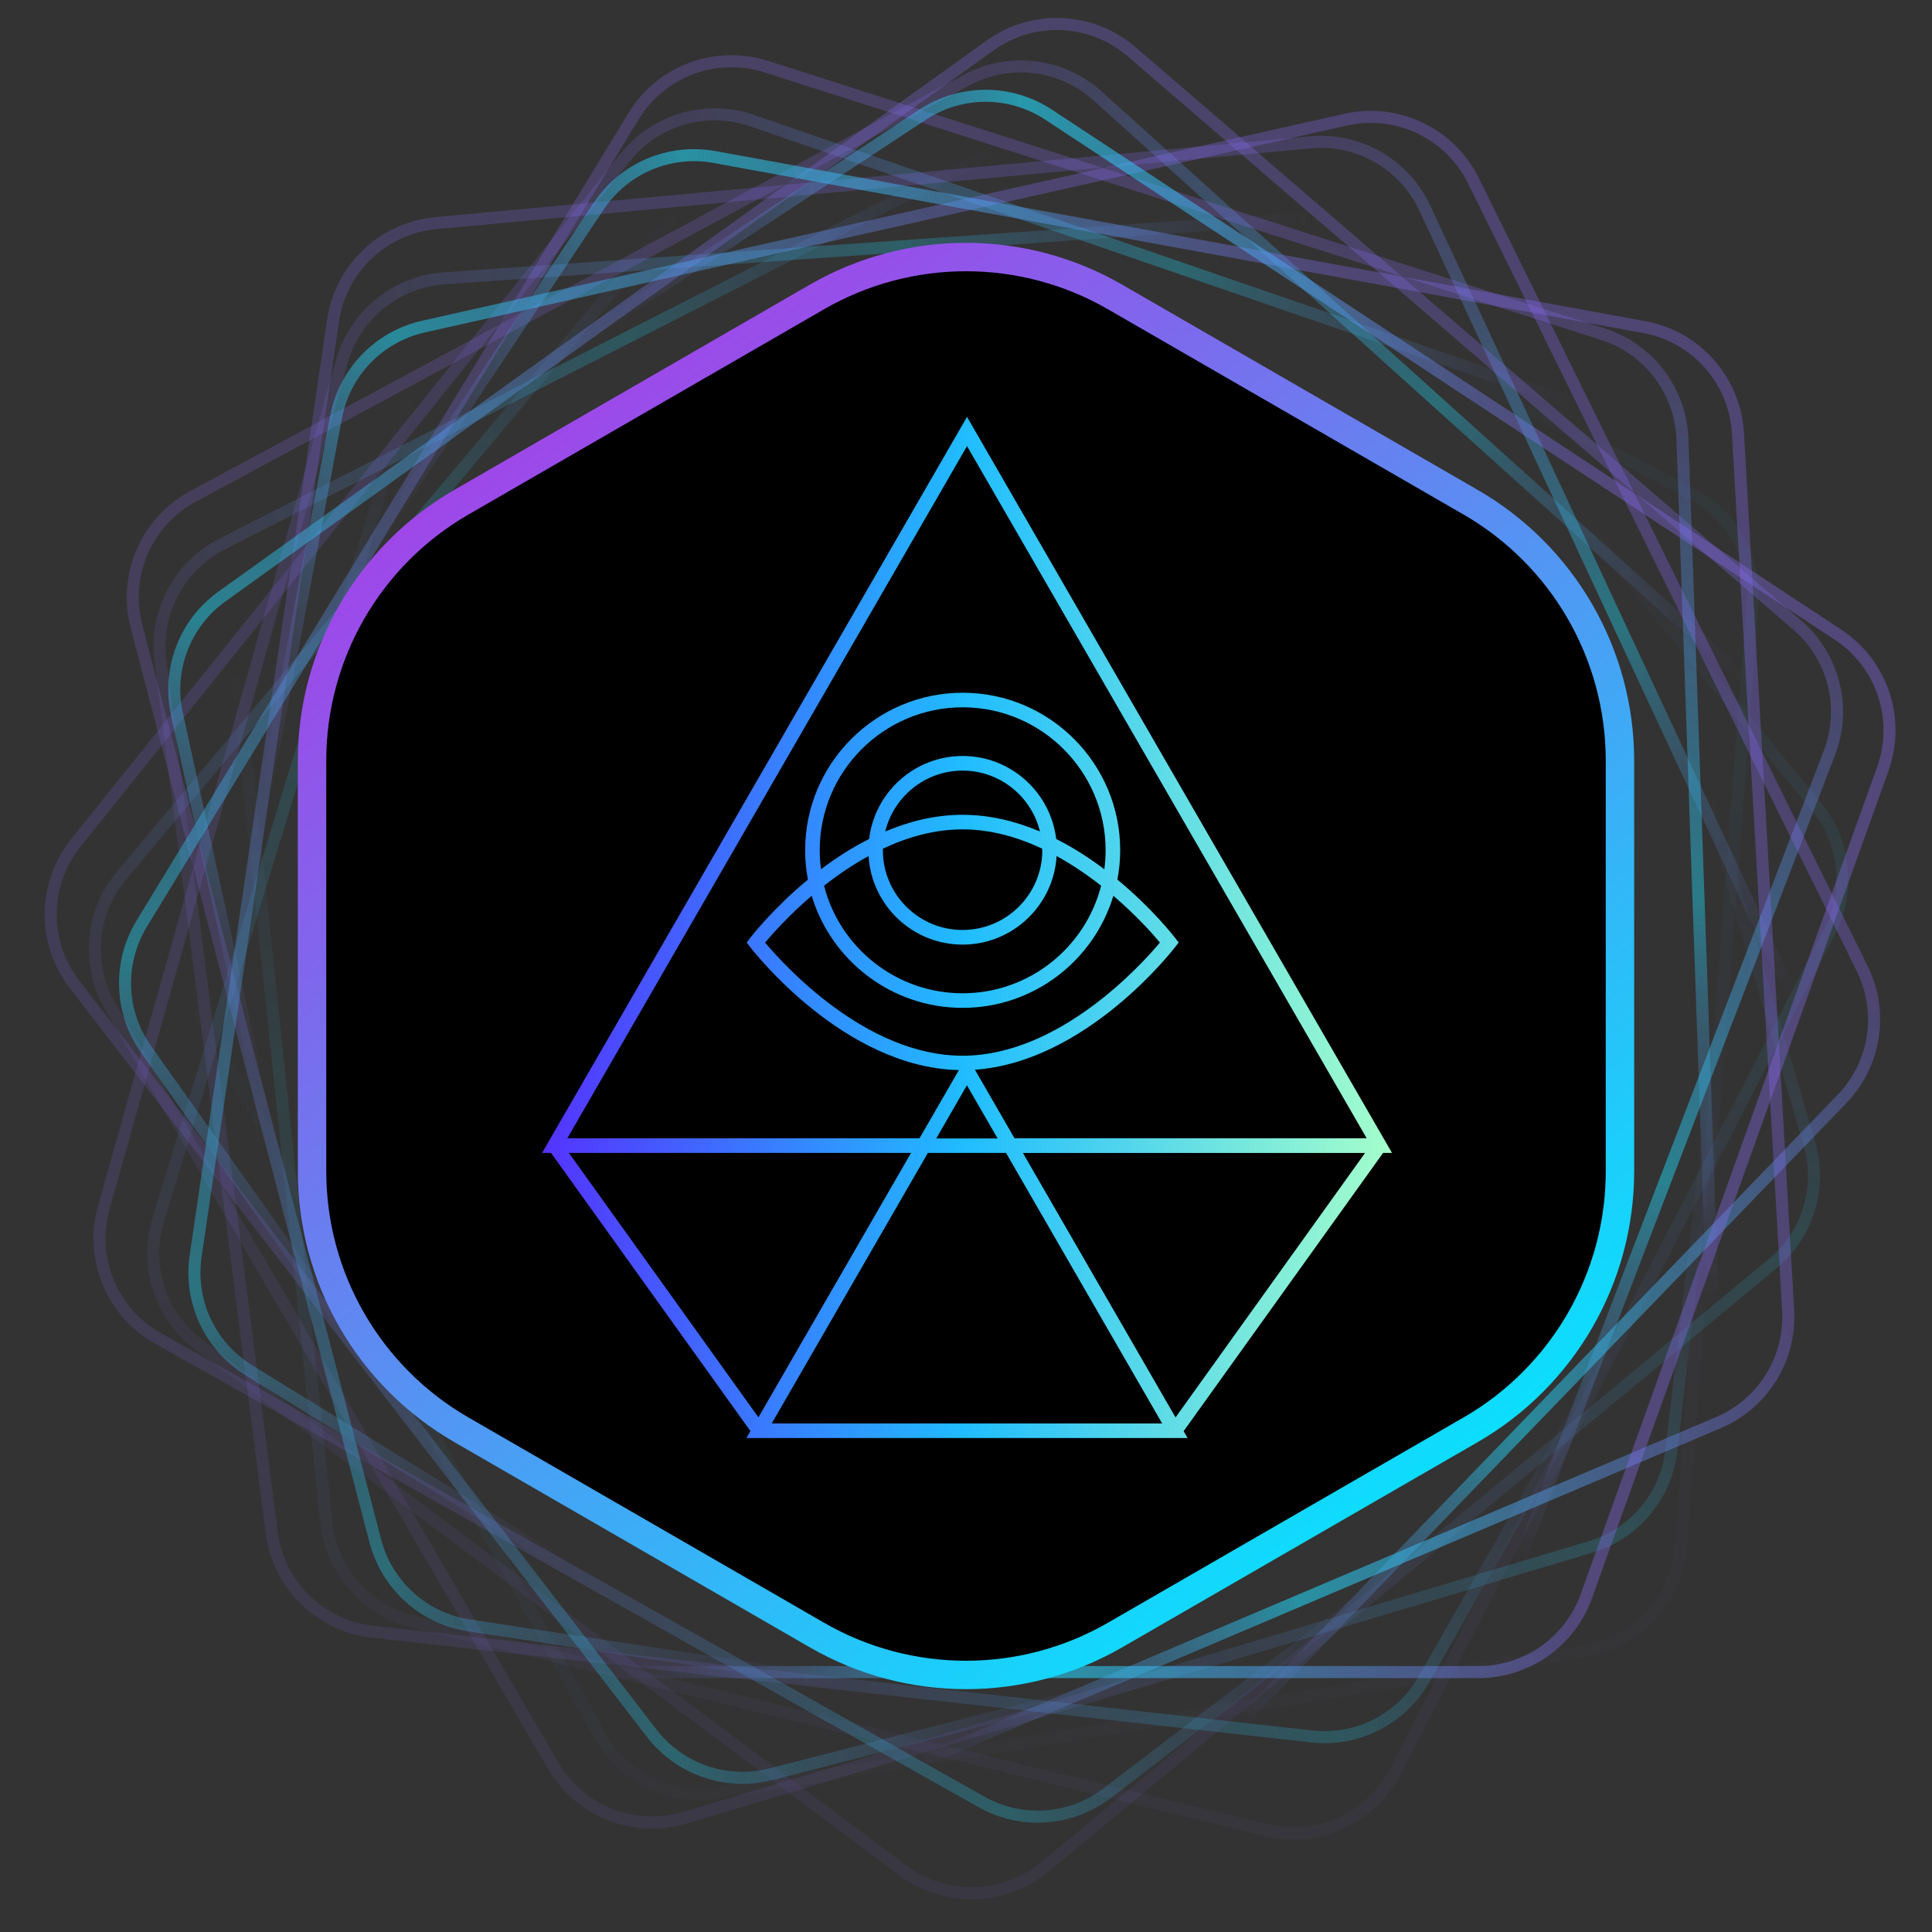 <svg width="68" height="68" viewBox="0 0 68 68" fill="none" xmlns="http://www.w3.org/2000/svg">
<rect x="0" y="0" width="68" height="68" fill="#333333" stroke="none"/>
<g clip-path="url(#clip0_6_229)">
<mask id="mask0_6_229" style="mask-type:luminance" maskUnits="userSpaceOnUse" x="0" y="0" width="68" height="68">
<path d="M68 0H0V68H68V0Z" fill="white"/>
</mask>
<g mask="url(#mask0_6_229)">
<path opacity="0.071" d="M61.685 21.252L59.156 54.436C59.014 56.292 57.621 57.81 55.785 58.11L25.277 63.095C23.597 63.369 21.927 62.559 21.102 61.07L4.279 30.706C3.455 29.218 3.653 27.371 4.776 26.091L25.167 2.847C26.395 1.448 28.42 1.071 30.068 1.935L59.536 17.373C60.962 18.121 61.807 19.646 61.685 21.252Z" stroke="url(#paint0_linear_6_229)" stroke-width="0.424"/>
<path opacity="0.143" d="M64.395 32.793L49.107 62.35C48.252 64.004 46.376 64.857 44.568 64.415L14.54 57.077C12.887 56.673 11.665 55.275 11.487 53.582L7.86 19.055C7.682 17.362 8.586 15.74 10.12 15.001L37.967 1.577C39.644 0.769 41.656 1.213 42.836 2.652L63.931 28.384C64.952 29.629 65.135 31.363 64.395 32.793Z" stroke="url(#paint1_linear_6_229)" stroke-width="0.424"/>
<path opacity="0.214" d="M62.388 44.48L36.773 65.711C35.34 66.899 33.28 66.951 31.789 65.838L7.013 47.344C5.649 46.326 5.071 44.561 5.568 42.933L15.713 9.733C16.211 8.105 17.677 6.965 19.377 6.885L50.253 5.414C52.112 5.325 53.79 6.521 54.314 8.307L63.684 40.24C64.138 41.785 63.628 43.452 62.388 44.48Z" stroke="url(#paint2_linear_6_229)" stroke-width="0.424"/>
<path opacity="0.286" d="M55.978 54.448L24.107 63.978C22.325 64.511 20.409 63.755 19.471 62.147L3.887 35.437C3.029 33.966 3.186 32.115 4.28 30.811L26.584 4.218C27.677 2.913 29.472 2.437 31.069 3.027L60.066 13.744C61.811 14.389 62.889 16.145 62.673 17.994L58.827 51.051C58.641 52.651 57.521 53.987 55.978 54.448Z" stroke="url(#paint3_linear_6_229)" stroke-width="0.424"/>
<path opacity="0.357" d="M46.171 61.117L13.112 57.431C11.264 57.224 9.796 55.78 9.561 53.934L5.646 23.253C5.431 21.565 6.299 19.922 7.816 19.149L38.73 3.389C40.247 2.616 42.085 2.879 43.324 4.046L65.832 25.248C67.186 26.524 67.492 28.56 66.572 30.178L50.122 59.103C49.325 60.504 47.772 61.296 46.171 61.117Z" stroke="url(#paint4_linear_6_229)" stroke-width="0.424"/>
<path opacity="0.429" d="M34.546 63.422L5.556 47.105C3.935 46.193 3.149 44.29 3.653 42.499L12.031 12.726C12.493 11.087 13.934 9.915 15.632 9.796L50.242 7.375C51.941 7.256 53.531 8.216 54.215 9.775L66.654 38.091C67.402 39.794 66.888 41.788 65.41 42.917L38.972 63.112C37.691 64.091 35.951 64.212 34.546 63.422Z" stroke="url(#paint5_linear_6_229)" stroke-width="0.424"/>
<path opacity="0.5" d="M22.937 61.002L2.624 34.649C1.488 33.176 1.507 31.116 2.671 29.665L22.01 5.535C23.075 4.207 24.859 3.69 26.469 4.245L59.274 15.546C60.884 16.101 61.972 17.607 61.993 19.309L62.385 50.236C62.408 52.097 61.156 53.731 59.355 54.193L27.131 62.447C25.57 62.847 23.921 62.279 22.937 61.002Z" stroke="url(#paint6_linear_6_229)" stroke-width="0.424"/>
<path opacity="0.571" d="M13.211 54.24L4.804 22.041C4.334 20.24 5.156 18.351 6.795 17.47L34.02 2.819C35.518 2.012 37.362 2.234 38.627 3.374L64.412 26.602C65.677 27.742 66.09 29.553 65.445 31.128L53.727 59.749C53.022 61.471 51.231 62.487 49.392 62.208L16.506 57.208C14.914 56.966 13.618 55.799 13.211 54.24Z" stroke="url(#paint7_linear_6_229)" stroke-width="0.424"/>
<path opacity="0.643" d="M6.886 44.21L11.722 11.284C11.993 9.442 13.488 8.024 15.341 7.853L46.122 5.01C47.817 4.854 49.427 5.778 50.146 7.321L64.81 38.785C65.529 40.328 65.202 42.156 63.993 43.354L42.031 65.118C40.709 66.428 38.662 66.663 37.078 65.687L8.759 48.229C7.388 47.384 6.652 45.804 6.886 44.21Z" stroke="url(#paint8_linear_6_229)" stroke-width="0.424"/>
<path opacity="0.714" d="M4.989 32.508L22.301 4.089C23.269 2.499 25.2 1.779 26.973 2.346L56.416 11.762C58.037 12.28 59.158 13.761 59.217 15.461L60.428 50.158C60.488 51.859 59.473 53.414 57.892 54.044L29.177 65.492C27.448 66.181 25.471 65.597 24.395 64.079L5.144 36.938C4.213 35.624 4.152 33.883 4.989 32.508Z" stroke="url(#paint9_linear_6_229)" stroke-width="0.424"/>
<path opacity="0.786" d="M7.815 20.992L34.848 1.6C36.361 0.515 38.419 0.607 39.829 1.821L63.255 21.999C64.545 23.11 64.998 24.911 64.389 26.5L51.953 58.911C51.344 60.5 49.802 61.535 48.101 61.497L17.197 60.809C15.336 60.768 13.745 59.458 13.347 57.64L6.227 25.131C5.882 23.558 6.507 21.93 7.815 20.992Z" stroke="url(#paint10_linear_6_229)" stroke-width="0.424"/>
<path opacity="0.857" d="M14.907 11.494L47.364 4.212C49.179 3.805 51.037 4.693 51.861 6.362L65.545 34.095C66.298 35.622 66.012 37.458 64.83 38.682L40.727 63.654C39.545 64.879 37.721 65.229 36.17 64.529L7.99 51.814C6.294 51.049 5.342 49.222 5.686 47.393L11.827 14.685C12.124 13.101 13.335 11.847 14.907 11.494Z" stroke="url(#paint11_linear_6_229)" stroke-width="0.424"/>
<path opacity="0.929" d="M25.151 5.527L57.872 11.512C59.701 11.847 61.064 13.39 61.17 15.247L62.936 46.127C63.033 47.827 62.053 49.404 60.486 50.07L28.548 63.633C26.981 64.299 25.166 63.908 24.011 62.658L3.036 39.936C1.774 38.57 1.611 36.517 2.642 34.967L21.068 7.261C21.961 5.919 23.566 5.237 25.151 5.527Z" stroke="url(#paint12_linear_6_229)" stroke-width="0.424"/>
<path d="M36.908 4.036L64.69 22.337C66.244 23.36 66.895 25.313 66.268 27.064L55.834 56.18C55.259 57.782 53.74 58.852 52.038 58.852H17.343C15.64 58.852 14.121 57.782 13.547 56.18L3.112 27.064C2.485 25.313 3.137 23.36 4.69 22.337L32.472 4.036C33.818 3.15 35.562 3.15 36.908 4.036Z" stroke="url(#paint13_linear_6_229)" stroke-width="0.424"/>
<path d="M51.767 17.68L39.25 10.454C36.001 8.578 31.999 8.578 28.75 10.454L16.233 17.68C12.985 19.556 10.983 23.022 10.983 26.773V41.227C10.983 44.978 12.985 48.444 16.233 50.32L28.75 57.546C31.999 59.422 36.001 59.422 39.25 57.546L51.767 50.32C55.016 48.444 57.017 44.978 57.017 41.227V26.773C57.017 23.022 55.016 19.556 51.767 17.68Z" fill="black" stroke="url(#paint14_linear_6_229)"/>
<g opacity="0.25">
<path d="M29.648 45.404C29.525 45.295 29.448 45.144 29.432 44.98L28.209 31.965H32.563V46.546C32.563 47.102 31.907 47.398 31.49 47.03L29.648 45.404Z" fill="black"/>
<path d="M32.563 31.706V29.889L27.977 29.493L28.185 31.706H32.563Z" fill="black"/>
<path d="M32.563 29.63L27.952 29.232L27.231 21.564C27.196 21.186 27.494 20.858 27.874 20.858H31.917C32.274 20.858 32.563 21.148 32.563 21.504V29.63Z" fill="black"/>
<path d="M41.073 31.706H44.392C44.571 31.706 44.715 31.562 44.715 31.383V29.479C44.715 29.289 44.551 29.139 44.361 29.158L41.279 29.459L41.073 31.706Z" fill="black"/>
<path d="M41.017 29.485L36.424 29.933V31.706H40.814L41.017 29.485Z" fill="black"/>
<path d="M36.166 29.958V31.706H23.936C23.758 31.706 23.614 31.562 23.614 31.383V29.475C23.614 29.286 23.776 29.137 23.964 29.153L34.833 30.083C34.852 30.085 34.872 30.084 34.892 30.083L36.166 29.958Z" fill="black"/>
<path d="M37.53 46.986C37.124 47.397 36.424 47.11 36.424 46.533V26.502H41.296L39.601 44.678C39.587 44.827 39.523 44.966 39.418 45.072L37.53 46.986Z" fill="black"/>
<path d="M41.32 26.244H36.424V23.46L41.61 23.136L41.32 26.244Z" fill="black"/>
<path d="M36.424 21.504V23.201L41.634 22.876L41.757 21.564C41.792 21.186 41.494 20.858 41.114 20.858H37.07C36.713 20.858 36.424 21.148 36.424 21.504Z" fill="black"/>
<path d="M32.563 26.244V23.468L27.384 23.213L27.667 26.244H32.563Z" fill="black"/>
<path d="M32.821 26.244H45.877C46.02 26.244 46.136 26.128 46.136 25.985V23.116C46.136 22.967 46.01 22.849 45.861 22.858L34.649 23.57L32.821 23.48V26.244Z" fill="black"/>
<path d="M27.102 23.199L27.411 26.244H22.18C22.038 26.244 21.922 26.128 21.922 25.985V23.215C21.922 23.068 22.046 22.95 22.193 22.957L27.102 23.199Z" fill="black"/>
</g>
<path d="M29.593 45.352C29.47 45.243 29.393 45.092 29.378 44.928L28.154 31.913H32.508V46.495C32.508 47.051 31.852 47.347 31.435 46.978L29.593 45.352Z" fill="url(#paint15_linear_6_229)"/>
<path d="M32.508 31.654V29.837L27.922 29.441L28.13 31.654H32.508Z" fill="url(#paint16_linear_6_229)"/>
<path d="M32.508 29.578L27.897 29.18L27.177 21.513C27.141 21.134 27.439 20.807 27.82 20.807H31.863C32.219 20.807 32.508 21.096 32.508 21.452V29.578Z" fill="url(#paint17_linear_6_229)"/>
<path d="M41.018 31.654H44.337C44.516 31.654 44.66 31.51 44.66 31.332V29.427C44.66 29.237 44.496 29.088 44.306 29.106L41.224 29.407L41.018 31.654Z" fill="url(#paint18_linear_6_229)"/>
<path d="M40.962 29.433L36.37 29.881V31.654H40.759L40.962 29.433Z" fill="url(#paint19_linear_6_229)"/>
<path d="M36.111 29.906V31.654H23.882C23.704 31.654 23.559 31.51 23.559 31.332V29.423C23.559 29.234 23.721 29.085 23.909 29.102L34.778 30.031C34.798 30.033 34.818 30.033 34.837 30.031L36.111 29.906Z" fill="url(#paint20_linear_6_229)"/>
<path d="M37.475 46.935C37.069 47.346 36.37 47.059 36.37 46.481V26.45H41.241L39.547 44.627C39.533 44.775 39.468 44.914 39.363 45.02L37.475 46.935Z" fill="url(#paint21_linear_6_229)"/>
<path d="M41.266 26.192H36.37V23.408L41.555 23.084L41.266 26.192Z" fill="url(#paint22_linear_6_229)"/>
<path d="M36.37 21.452V23.149L41.58 22.824L41.702 21.512C41.737 21.134 41.439 20.807 41.059 20.807H37.015C36.659 20.807 36.37 21.096 36.37 21.452Z" fill="url(#paint23_linear_6_229)"/>
<path d="M32.508 26.192V23.416L27.329 23.161L27.613 26.192H32.508Z" fill="url(#paint24_linear_6_229)"/>
<path d="M32.767 26.192H45.823C45.965 26.192 46.081 26.076 46.081 25.934V23.064C46.081 22.915 45.955 22.797 45.806 22.806L34.594 23.519L32.767 23.429V26.192Z" fill="url(#paint25_linear_6_229)"/>
<path d="M27.047 23.147L27.357 26.192H22.125C21.983 26.192 21.867 26.076 21.867 25.934V23.164C21.867 23.016 21.991 22.898 22.138 22.906L27.047 23.147Z" fill="url(#paint26_linear_6_229)"/>
<path d="M28.134 29.2L27.897 29.18L27.616 26.192H27.612L27.329 23.161L27.332 23.161L27.177 21.513C27.141 21.134 27.439 20.807 27.82 20.807H31.863C32.107 20.807 32.32 20.943 32.43 21.144C32.338 21.094 32.233 21.066 32.121 21.066H28.078C27.698 21.066 27.4 21.393 27.436 21.772L27.59 23.42L27.588 23.42L27.871 26.451H27.875L28.134 29.2Z" fill="white"/>
<path d="M32.767 26.192H33.026V23.688L34.853 23.777L46.065 23.065C46.07 23.065 46.076 23.065 46.081 23.065C46.081 22.916 45.955 22.797 45.806 22.806L41.841 23.058L41.838 23.083L36.629 23.408V23.389L34.594 23.519L32.767 23.429V26.192Z" fill="white"/>
<path d="M41.626 21.144C41.535 21.094 41.43 21.066 41.318 21.066H37.274C36.918 21.066 36.629 21.355 36.629 21.711V23.133L36.37 23.149V21.452C36.37 21.096 36.659 20.807 37.015 20.807H41.059C41.305 20.807 41.517 20.944 41.626 21.144Z" fill="white"/>
<path d="M36.37 26.451H41.241L41.217 26.709H36.629V46.74C36.629 46.855 36.656 46.958 36.704 47.047C36.511 46.942 36.37 46.741 36.37 46.481V31.913L36.37 30.165L36.37 26.451Z" fill="white"/>
<path d="M36.111 30.191V29.906L34.837 30.031C34.818 30.033 34.798 30.033 34.778 30.031L27.922 29.441L27.922 29.445L23.909 29.102C23.721 29.085 23.559 29.234 23.559 29.423V31.332C23.559 31.49 23.673 31.622 23.823 31.649C23.82 31.63 23.818 31.61 23.818 31.59V29.682C23.818 29.493 23.98 29.344 24.168 29.36L28.181 29.704L28.181 29.7L35.037 30.29C35.057 30.292 35.077 30.292 35.096 30.29L36.111 30.191Z" fill="white"/>
<path d="M28.154 31.913L29.378 44.928C29.393 45.092 29.47 45.243 29.593 45.352L29.74 45.482C29.683 45.394 29.647 45.293 29.637 45.187L28.413 32.172H32.508V31.913H28.154Z" fill="white"/>
<path d="M41.042 31.654H41.301L41.483 29.666L44.565 29.365C44.596 29.362 44.626 29.363 44.655 29.369C44.625 29.207 44.476 29.09 44.306 29.106L41.249 29.405L41.17 30.257L41.042 31.654Z" fill="white"/>
<path d="M27.072 23.395L27.047 23.147L22.138 22.906C21.991 22.898 21.867 23.016 21.867 23.164V25.934C21.867 26.076 21.983 26.192 22.125 26.192L22.126 23.422C22.126 23.275 22.25 23.157 22.397 23.165L27.072 23.395Z" fill="white"/>
</g>
<rect x="17.97" y="17.97" width="32.06" height="32.06" fill="black"/>
<path d="M26.412 50.372L26.273 50.614H41.799L41.66 50.372L48.68 40.579H48.994L34.036 14.673L19.08 40.579H19.394L26.414 50.372H26.412ZM20.024 40.579H32.066L26.694 49.885L20.024 40.579ZM27.162 50.101L32.658 40.579H35.409L40.905 50.101H27.159H27.162ZM28.851 29.926C28.851 27.152 31.108 24.895 33.883 24.895C36.657 24.895 38.914 27.152 38.914 29.926C38.914 30.152 38.897 30.374 38.869 30.595C38.363 30.212 37.793 29.843 37.175 29.529C36.976 27.887 35.577 26.608 33.883 26.608C32.188 26.608 30.787 27.885 30.59 29.529C29.972 29.84 29.402 30.212 28.896 30.595C28.868 30.377 28.851 30.154 28.851 29.926ZM36.686 29.926C36.686 31.472 35.428 32.732 33.88 32.732C32.332 32.732 31.074 31.474 31.074 29.926C31.074 29.907 31.077 29.888 31.077 29.869C31.939 29.464 32.886 29.191 33.878 29.191C34.87 29.191 35.816 29.464 36.679 29.869C36.679 29.888 36.681 29.907 36.681 29.926H36.686ZM33.88 28.678C32.914 28.678 31.999 28.91 31.158 29.265C31.458 28.038 32.562 27.123 33.88 27.123C35.198 27.123 36.305 28.038 36.602 29.265C35.761 28.91 34.843 28.678 33.88 28.678ZM30.571 30.128C30.674 31.865 32.117 33.247 33.88 33.247C35.644 33.247 37.084 31.865 37.189 30.13C37.762 30.444 38.289 30.808 38.756 31.175C38.2 33.348 36.226 34.96 33.88 34.96C31.534 34.96 29.56 33.348 29.004 31.175C29.471 30.806 29.998 30.444 30.571 30.13V30.128ZM33.88 35.473C36.382 35.473 38.5 33.808 39.187 31.529C40.002 32.227 40.584 32.883 40.826 33.175C40.194 33.93 37.294 37.158 33.878 37.158C30.461 37.158 27.562 33.93 26.929 33.175C27.174 32.885 27.753 32.227 28.568 31.529C29.256 33.808 31.376 35.473 33.878 35.473H33.88ZM34.033 38.2L35.112 40.069H32.953L34.031 38.2H34.033ZM41.375 49.888L36.003 40.581H48.045L41.375 49.888ZM34.036 15.701L48.103 40.064H35.708L34.314 37.651C38.207 37.376 41.233 33.499 41.365 33.329L41.485 33.173L41.365 33.017C41.301 32.933 40.544 31.963 39.329 30.959C39.391 30.624 39.427 30.279 39.427 29.926C39.427 26.869 36.94 24.382 33.883 24.382C30.825 24.382 28.338 26.869 28.338 29.926C28.338 30.279 28.372 30.624 28.436 30.959C27.224 31.961 26.464 32.933 26.4 33.017L26.28 33.173L26.4 33.329C26.534 33.504 29.713 37.577 33.751 37.663L32.363 40.064H19.969L34.036 15.701Z" fill="url(#paint27_linear_6_229)"/>
</g>
<defs>
<linearGradient id="paint0_linear_6_229" x1="24.845" y1="16.056" x2="44.811" y2="52.058" gradientUnits="userSpaceOnUse">
<stop offset="0.167" stop-color="#876CF5" stop-opacity="0"/>
<stop offset="0.521" stop-color="#1FDBFA" stop-opacity="0.6"/>
<stop offset="1" stop-color="#876CF5" stop-opacity="0.36"/>
</linearGradient>
<linearGradient id="paint1_linear_6_229" x1="32.513" y1="13.609" x2="36.818" y2="54.556" gradientUnits="userSpaceOnUse">
<stop offset="0.167" stop-color="#876CF5" stop-opacity="0"/>
<stop offset="0.521" stop-color="#1FDBFA" stop-opacity="0.6"/>
<stop offset="1" stop-color="#876CF5" stop-opacity="0.36"/>
</linearGradient>
<linearGradient id="paint2_linear_6_229" x1="40.533" y1="14.357" x2="28.49" y2="53.727" gradientUnits="userSpaceOnUse">
<stop offset="0.167" stop-color="#876CF5" stop-opacity="0"/>
<stop offset="0.521" stop-color="#1FDBFA" stop-opacity="0.6"/>
<stop offset="1" stop-color="#876CF5" stop-opacity="0.36"/>
</linearGradient>
<linearGradient id="paint3_linear_6_229" x1="47.625" y1="18.176" x2="21.157" y2="49.703" gradientUnits="userSpaceOnUse">
<stop offset="0.167" stop-color="#876CF5" stop-opacity="0"/>
<stop offset="0.521" stop-color="#1FDBFA" stop-opacity="0.6"/>
<stop offset="1" stop-color="#876CF5" stop-opacity="0.36"/>
</linearGradient>
<linearGradient id="paint4_linear_6_229" x1="52.648" y1="24.463" x2="15.974" y2="43.141" gradientUnits="userSpaceOnUse">
<stop offset="0.167" stop-color="#876CF5" stop-opacity="0"/>
<stop offset="0.521" stop-color="#1FDBFA" stop-opacity="0.6"/>
<stop offset="1" stop-color="#876CF5" stop-opacity="0.36"/>
</linearGradient>
<linearGradient id="paint5_linear_6_229" x1="54.825" y1="32.214" x2="13.772" y2="35.083" gradientUnits="userSpaceOnUse">
<stop offset="0.167" stop-color="#876CF5" stop-opacity="0"/>
<stop offset="0.521" stop-color="#1FDBFA" stop-opacity="0.6"/>
<stop offset="1" stop-color="#876CF5" stop-opacity="0.36"/>
</linearGradient>
<linearGradient id="paint6_linear_6_229" x1="53.791" y1="40.203" x2="14.877" y2="26.81" gradientUnits="userSpaceOnUse">
<stop offset="0.167" stop-color="#876CF5" stop-opacity="0"/>
<stop offset="0.521" stop-color="#1FDBFA" stop-opacity="0.6"/>
<stop offset="1" stop-color="#876CF5" stop-opacity="0.36"/>
</linearGradient>
<linearGradient id="paint7_linear_6_229" x1="49.735" y1="47.154" x2="19.139" y2="19.619" gradientUnits="userSpaceOnUse">
<stop offset="0.167" stop-color="#876CF5" stop-opacity="0"/>
<stop offset="0.521" stop-color="#1FDBFA" stop-opacity="0.6"/>
<stop offset="1" stop-color="#876CF5" stop-opacity="0.36"/>
</linearGradient>
<linearGradient id="paint8_linear_6_229" x1="43.273" y1="51.965" x2="25.867" y2="14.656" gradientUnits="userSpaceOnUse">
<stop offset="0.167" stop-color="#876CF5" stop-opacity="0"/>
<stop offset="0.521" stop-color="#1FDBFA" stop-opacity="0.6"/>
<stop offset="1" stop-color="#876CF5" stop-opacity="0.36"/>
</linearGradient>
<linearGradient id="paint9_linear_6_229" x1="35.456" y1="53.87" x2="34.019" y2="12.722" gradientUnits="userSpaceOnUse">
<stop offset="0.167" stop-color="#876CF5" stop-opacity="0"/>
<stop offset="0.521" stop-color="#1FDBFA" stop-opacity="0.6"/>
<stop offset="1" stop-color="#876CF5" stop-opacity="0.36"/>
</linearGradient>
<linearGradient id="paint10_linear_6_229" x1="27.517" y1="52.566" x2="42.277" y2="14.133" gradientUnits="userSpaceOnUse">
<stop offset="0.167" stop-color="#876CF5" stop-opacity="0"/>
<stop offset="0.521" stop-color="#1FDBFA" stop-opacity="0.6"/>
<stop offset="1" stop-color="#876CF5" stop-opacity="0.36"/>
</linearGradient>
<linearGradient id="paint11_linear_6_229" x1="20.71" y1="48.261" x2="49.312" y2="18.658" gradientUnits="userSpaceOnUse">
<stop offset="0.167" stop-color="#876CF5" stop-opacity="0"/>
<stop offset="0.521" stop-color="#1FDBFA" stop-opacity="0.6"/>
<stop offset="1" stop-color="#876CF5" stop-opacity="0.36"/>
</linearGradient>
<linearGradient id="paint12_linear_6_229" x1="16.133" y1="41.639" x2="54.02" y2="25.566" gradientUnits="userSpaceOnUse">
<stop offset="0.167" stop-color="#876CF5" stop-opacity="0"/>
<stop offset="0.521" stop-color="#1FDBFA" stop-opacity="0.6"/>
<stop offset="1" stop-color="#876CF5" stop-opacity="0.36"/>
</linearGradient>
<linearGradient id="paint13_linear_6_229" x1="14.504" y1="33.753" x2="55.656" y2="33.753" gradientUnits="userSpaceOnUse">
<stop offset="0.167" stop-color="#876CF5" stop-opacity="0"/>
<stop offset="0.521" stop-color="#1FDBFA" stop-opacity="0.6"/>
<stop offset="1" stop-color="#876CF5" stop-opacity="0.36"/>
</linearGradient>
<linearGradient id="paint14_linear_6_229" x1="18.274" y1="11.774" x2="52.452" y2="55.806" gradientUnits="userSpaceOnUse">
<stop stop-color="#A73EE7"/>
<stop offset="1" stop-color="#00EBFF"/>
</linearGradient>
<linearGradient id="paint15_linear_6_229" x1="21.867" y1="33.974" x2="46.081" y2="33.974" gradientUnits="userSpaceOnUse">
<stop stop-color="#5433FF"/>
<stop offset="0.5" stop-color="#20BDFF"/>
<stop offset="1" stop-color="#A5FECB"/>
</linearGradient>
<linearGradient id="paint16_linear_6_229" x1="21.867" y1="33.974" x2="46.081" y2="33.974" gradientUnits="userSpaceOnUse">
<stop stop-color="#5433FF"/>
<stop offset="0.5" stop-color="#20BDFF"/>
<stop offset="1" stop-color="#A5FECB"/>
</linearGradient>
<linearGradient id="paint17_linear_6_229" x1="21.867" y1="33.974" x2="46.081" y2="33.974" gradientUnits="userSpaceOnUse">
<stop stop-color="#5433FF"/>
<stop offset="0.5" stop-color="#20BDFF"/>
<stop offset="1" stop-color="#A5FECB"/>
</linearGradient>
<linearGradient id="paint18_linear_6_229" x1="21.867" y1="33.974" x2="46.081" y2="33.974" gradientUnits="userSpaceOnUse">
<stop stop-color="#5433FF"/>
<stop offset="0.5" stop-color="#20BDFF"/>
<stop offset="1" stop-color="#A5FECB"/>
</linearGradient>
<linearGradient id="paint19_linear_6_229" x1="21.867" y1="33.974" x2="46.081" y2="33.974" gradientUnits="userSpaceOnUse">
<stop stop-color="#5433FF"/>
<stop offset="0.5" stop-color="#20BDFF"/>
<stop offset="1" stop-color="#A5FECB"/>
</linearGradient>
<linearGradient id="paint20_linear_6_229" x1="21.867" y1="33.974" x2="46.081" y2="33.974" gradientUnits="userSpaceOnUse">
<stop stop-color="#5433FF"/>
<stop offset="0.5" stop-color="#20BDFF"/>
<stop offset="1" stop-color="#A5FECB"/>
</linearGradient>
<linearGradient id="paint21_linear_6_229" x1="21.867" y1="33.974" x2="46.081" y2="33.974" gradientUnits="userSpaceOnUse">
<stop stop-color="#5433FF"/>
<stop offset="0.5" stop-color="#20BDFF"/>
<stop offset="1" stop-color="#A5FECB"/>
</linearGradient>
<linearGradient id="paint22_linear_6_229" x1="21.867" y1="33.974" x2="46.081" y2="33.974" gradientUnits="userSpaceOnUse">
<stop stop-color="#5433FF"/>
<stop offset="0.5" stop-color="#20BDFF"/>
<stop offset="1" stop-color="#A5FECB"/>
</linearGradient>
<linearGradient id="paint23_linear_6_229" x1="21.867" y1="33.974" x2="46.081" y2="33.974" gradientUnits="userSpaceOnUse">
<stop stop-color="#5433FF"/>
<stop offset="0.5" stop-color="#20BDFF"/>
<stop offset="1" stop-color="#A5FECB"/>
</linearGradient>
<linearGradient id="paint24_linear_6_229" x1="21.867" y1="33.974" x2="46.081" y2="33.974" gradientUnits="userSpaceOnUse">
<stop stop-color="#5433FF"/>
<stop offset="0.5" stop-color="#20BDFF"/>
<stop offset="1" stop-color="#A5FECB"/>
</linearGradient>
<linearGradient id="paint25_linear_6_229" x1="21.867" y1="33.974" x2="46.081" y2="33.974" gradientUnits="userSpaceOnUse">
<stop stop-color="#5433FF"/>
<stop offset="0.5" stop-color="#20BDFF"/>
<stop offset="1" stop-color="#A5FECB"/>
</linearGradient>
<linearGradient id="paint26_linear_6_229" x1="21.867" y1="33.974" x2="46.081" y2="33.974" gradientUnits="userSpaceOnUse">
<stop stop-color="#5433FF"/>
<stop offset="0.5" stop-color="#20BDFF"/>
<stop offset="1" stop-color="#A5FECB"/>
</linearGradient>
<linearGradient id="paint27_linear_6_229" x1="19.08" y1="32.643" x2="48.992" y2="32.643" gradientUnits="userSpaceOnUse">
<stop stop-color="#5433FF"/>
<stop offset="0.5" stop-color="#20BDFF"/>
<stop offset="1" stop-color="#A5FECB"/>
</linearGradient>
<clipPath id="clip0_6_229">
<rect width="68" height="68" fill="white"/>
</clipPath>
</defs>
</svg>
